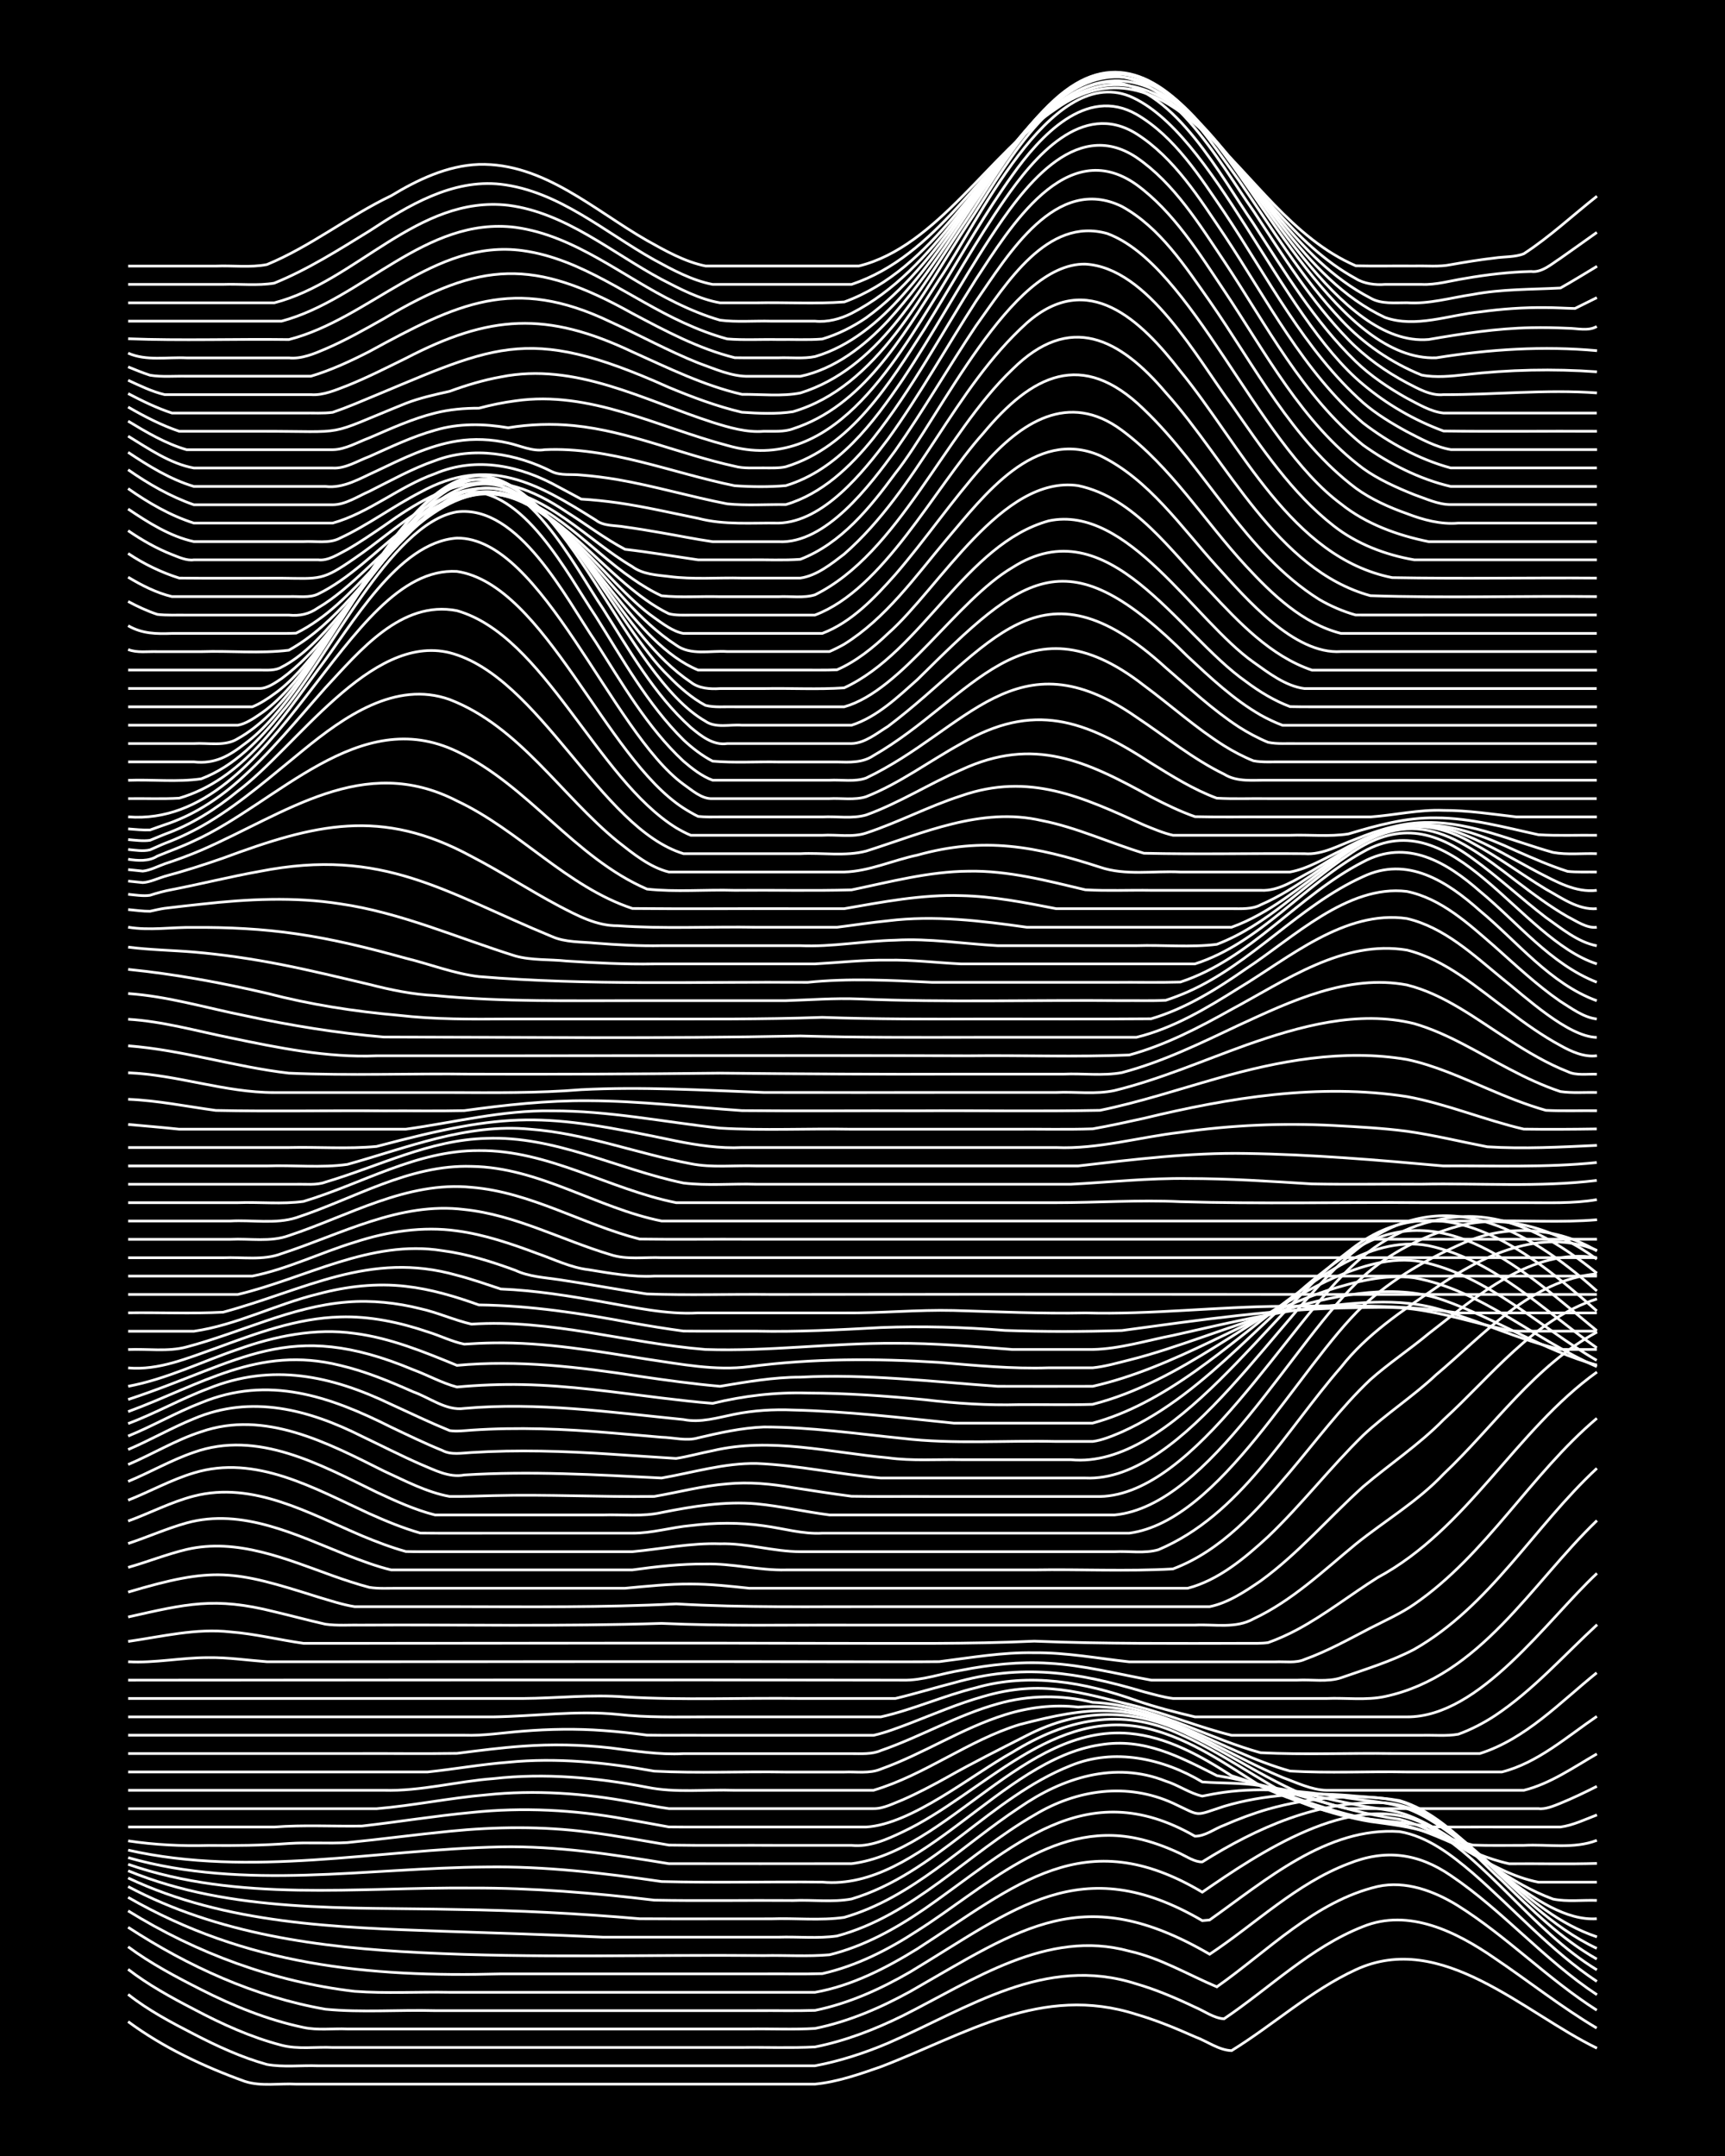 <?xml version="1.0" encoding="UTF-8"?><svg id="a" xmlns="http://www.w3.org/2000/svg" width="1920" height="2400" viewBox="0 0 192 240"><defs><style>.b{fill:none;stroke:#fff;stroke-miterlimit:10;stroke-width:.3px;}.c{stroke-width:0px;}</style></defs><rect class="c" x="0" width="192" height="240"/><path class="b" d="M14.26,225.04c3.91,2.89,8.45,5.02,13.01,6.66,1.79.58,3.84.2,5.69.3,3.51,0,7.07,0,10.57,0,11.11,0,22.24,0,33.35,0,4.59,0,9.23,0,13.83,0,2.49-.24,4.97-1.11,7.32-1.93,9.49-3.63,17.89-9.23,28.47-5.83,2.2.64,4.42,1.56,6.51,2.49,1.3.47,2.66,1.5,4.07,1.54,4.67-2.88,8.82-6.7,13.83-9.01,9.54-4.41,18.69,4.8,26.84,8.74"/><path class="b" d="M14.26,222.01c2.22,1.76,4.81,3.13,7.32,4.42,2.58,1.34,5.32,2.6,8.13,3.38,1.83.33,3.84.08,5.69.15,3.23,0,6.53,0,9.76,0,11.65,0,23.32,0,34.97,0,3.5,0,7.07,0,10.57,0,2.77-.52,5.54-1.42,8.13-2.52,8.96-3.89,17.45-9.88,27.65-6.6,2.21.64,4.43,1.59,6.51,2.58,1.01.42,2.13,1.25,3.25,1.31,5.1-3.44,9.65-7.98,15.45-10.26,5.11-2.09,10.44.59,14.64,3.49,3.8,2.56,7.44,5.46,11.39,7.8"/><path class="b" d="M14.26,219.22c2.24,1.73,4.81,3.14,7.32,4.44,3.09,1.64,6.36,3.13,9.76,4.01,1.81.48,3.84.16,5.69.25,3.23,0,6.53,0,9.76,0,11.92,0,23.86,0,35.79,0,2.68-.04,5.45.08,8.13-.06,3.38-.67,6.68-1.95,9.76-3.47,7.8-3.91,16.07-9.71,25.21-7.2,3.44.76,6.55,2.62,9.76,3.98,5.71-4.01,10.91-9.52,17.89-11.17,3.12-.69,6.32.51,8.95,2.14,5.46,3.43,10.02,8.17,15.45,11.63"/><path class="b" d="M14.26,216.71c2.51,1.86,5.35,3.36,8.13,4.77,3.6,1.83,7.43,3.38,11.39,4.21,1.55.34,3.3.1,4.88.17,2.96,0,5.99,0,8.95,0,11.92,0,23.86,0,35.79,0,2.41-.04,4.91.09,7.32-.06,3.71-.75,7.27-2.29,10.57-4.1,12.54-7.17,19.29-12.35,33.35-4.16,5.1-3.38,9.64-7.87,15.45-10.08,4.1-1.65,7.76-1.17,11.39,1.32,5.8,3.91,10.42,9.41,16.27,13.27"/><path class="b" d="M14.26,214.54c6.65,4.34,14.1,7.75,21.96,9.12,4.02.39,8.16.05,12.2.16,11.92,0,23.86,0,35.79,0,2.14-.02,4.37.04,6.51-.03,3.73-.76,7.29-2.37,10.57-4.27,11.62-6.97,18.96-13.65,32.53-5.72l.81-.07c6.23-4.4,13.04-10.4,21.15-9.84,3.12.53,5.78,2.6,8.13,4.6,4.6,4,8.72,8.68,13.83,12.08"/><path class="b" d="M14.26,212.71c7.63,4.73,16.28,7.92,25.21,8.96,3.49.26,7.07.04,10.57.11,11.38,0,22.78,0,34.16,0,2.14,0,4.37,0,6.51,0,4.08-.72,7.89-2.68,11.39-4.84,11-7.08,18.54-14.17,31.72-6.31,6.29-4.33,16.6-11.32,24.4-7.74,7.46,4.19,12.22,11.93,19.52,16.39"/><path class="b" d="M14.26,211.21c13.13,7.54,26.66,8.92,41.48,8.52,9.75,0,19.53,0,29.28,0,2.14-.02,4.37.04,6.51-.03,3.78-.85,7.34-2.66,10.57-4.77,7.39-4.66,14.91-12.29,24.4-10.29,1.65.34,3.36.98,4.88,1.7.7.33,1.63.96,2.44.92,6.08-3.8,13.01-6.92,20.33-6.57,5.46.4,9.25,5.2,13.01,8.65,3.25,3.18,6.59,6.48,10.57,8.74"/><path class="b" d="M14.26,210.01c9.99,5.3,21.38,6.8,32.53,7.35,12.72.65,25.49.21,38.23.33,2.41-.05,4.92.12,7.32-.09,3.82-.94,7.35-2.9,10.57-5.11,9.72-6.74,17.78-15.18,30.09-8.09,1.13.02,2.22-.85,3.25-1.22,1.55-.68,3.26-1.32,4.88-1.79,4.71-1.32,9.81-1.77,14.64-.96,3.52,1.04,6.3,3.73,8.95,6.15,4.03,3.76,7.96,7.93,13.01,10.31"/><path class="b" d="M14.26,209.05c10.9,5.15,23.14,5.51,34.98,5.93,5.95.2,11.94.38,17.89.66,6.5,0,13.02,0,19.52,0,2.13-.07,4.39.17,6.51-.13,8.48-2.28,14.54-9.18,21.96-13.46,4.73-2.86,10.34-3.65,15.45-1.32,3.21,1.5,2.26,1.45,5.69.34,4.46-1.33,9.21-1.57,13.83-1.21,2.14.23,4.46.19,6.51.94,7.91,3.58,12.76,12,21.15,14.81"/><path class="b" d="M14.26,208.25c11.59,4.75,24.32,4.03,36.6,4.31,6.78.1,13.58.44,20.33,1.03,4.87.03,9.77,0,14.64.01,2.68-.1,5.48.22,8.13-.16,7.53-2.17,13.13-8.03,19.52-12.24,4.79-3.32,10.62-5.18,16.27-2.93,1.35.41,2.69,1.37,4.07,1.67.71-.15,1.72-.33,2.44-.43,4.32-.59,8.73-.13,13.01.51,2.69.51,5.61.47,8.13,1.63,6.18,2.7,13.65,12.38,20.33,11.94"/><path class="b" d="M14.26,207.53c12.31,4.26,25.46,2.53,38.23,2.64,6.79-.02,13.6.54,20.33,1.35,5.14.1,10.32,0,15.45.04,2.13-.1,4.41.22,6.51-.17,9.32-2.79,15.47-11.31,24.4-14.85,4.84-1.99,10.28-.79,14.64,1.82,2.13.17,4.38.06,6.51.43,3.54.49,7.07,1.41,10.57,2.1,1.57.35,3.32.5,4.88.88,1.38.39,2.83,1.11,4.07,1.83,4.32,2.58,8.23,6.06,13.01,7.8,1.55.32,3.3.09,4.88.15"/><path class="b" d="M14.26,206.79c13.02,3.7,26.57,1.13,39.86,1.04,6.54-.1,13.07.67,19.52,1.62,5.95.15,11.94,0,17.89.06,11,1.01,19.88-13.64,30.91-15.28,4.88-.82,8.84,1.32,13.01,3.43,6.89,1.1,13.4,3.93,20.33,4.86,5.5,1.42,9.89,5.91,15.45,7,2.13,0,4.37,0,6.51,0"/><path class="b" d="M14.26,205.95c13.72,3.09,27.66-.07,41.48-.36,6.28-.12,12.53.85,18.71,1.87,6.77.01,13.57,0,20.33,0,10.67-1.33,19.17-15.53,30.91-14.5,4.16.36,7.94,2.49,11.39,4.71,5.66,1.78,11.16,4.33,17.08,5.12,4.9.52,9.08,3.65,13.83,4.68,3.23-.03,6.53.06,9.76-.04"/><path class="b" d="M14.26,204.92c2.95.45,5.97.59,8.95.51,2.96.03,5.99,0,8.95-.22,2.14-.14,4.37.03,6.51-.1,3.78-.37,7.6-.89,11.39-1.26,5.12-.51,10.34-.57,15.45.1,2.98.37,5.99.94,8.95,1.44,4.05.07,8.15,0,12.2.03,2.69,0,5.45,0,8.13,0,2,.21,3.93-.66,5.69-1.5,8.92-4.2,16.83-14.24,27.65-11.41,4.46,1.17,8.36,3.87,12.2,6.32,1.8.87,3.81,1.57,5.69,2.25,2.09.71,4.33,1.33,6.51,1.69,2.16.29,4.42.57,6.51,1.22,1.58.45,3.29.99,4.88,1.4,1.86.07,3.83.02,5.69.03,2.69-.14,5.57.43,8.13-.56"/><path class="b" d="M14.26,203.38c5.41,0,10.86,0,16.27,0,3.23-.25,6.53-.06,9.76-.11,4.06-.46,8.14-1.13,12.2-1.51,5.68-.6,11.46-.3,17.08.73,1.59.27,3.29.6,4.88.88,2.41.03,4.91,0,7.32.01,4.87,0,9.77,0,14.64,0,5.09-.31,11.74-5.8,16.27-8.32,5.98-3.7,12.11-5.06,18.71-1.99,4.55,2,8.61,5.01,13.01,7.3,1.72.93,3.8,1.32,5.69,1.75,2.93.6,6.01.64,8.95,1.23,2.68.07,5.45.01,8.13.03,2.13,0,4.37,0,6.51,0,1.37-.18,2.79-.86,4.07-1.35"/><path class="b" d="M14.26,201.34c9.21,0,18.44,0,27.65,0,4.07-.34,8.13-1.2,12.2-1.54,5.42-.57,10.92-.19,16.27.82,1.31.22,2.75.53,4.07.71,2.41,0,4.91,0,7.32,0,5.14,0,10.32,0,15.45,0,1.09.03,2.26-.6,3.25-.98,1.63-.71,3.33-1.61,4.88-2.47,2.91-1.65,5.97-3.18,8.95-4.7,5.91-3.05,11.93-3.08,17.89-.14,5.95,2.72,11.36,7.03,17.89,8.29,2.41,0,4.91,0,7.32,0,4.59,0,9.23,0,13.83,0,.76.11,1.75-.31,2.44-.59,1.33-.54,2.79-1.24,4.07-1.89"/><path class="b" d="M14.26,199.29c9.48,0,18.99,0,28.47,0,4.09.12,8.13-1,12.2-1.3,5.7-.64,11.47-.12,17.08.96,3.18.65,6.53.23,9.76.34,5.14,0,10.32,0,15.45,0,5.72-1.69,10.56-5.57,16.27-7.32,7.83-2.04,12.02-2.41,19.52,1.17,3.25,1.53,6.44,3.36,9.76,4.73,1.54.56,3.22,1.39,4.88,1.42,3.23,0,6.53,0,9.76,0,4.05,0,8.15,0,12.2,0,2.93-.72,5.55-2.57,8.13-4.05"/><path class="b" d="M14.26,197.25c8.4,0,16.82,0,25.21,0,2.69,0,5.45,0,8.13,0,2.96-.31,5.97-.85,8.95-1.08,5.43-.54,10.92.02,16.27.99,4.85.25,9.78.02,14.64.1,2.14,0,4.37,0,6.51,0,1.31-.06,2.83.2,4.07-.33,4.73-1.69,9.02-4.55,13.83-6.05,2.59-.82,5.42-1.17,8.13-.85,4.2-.36,8.38.81,12.2,2.48,3.75,1.6,7.44,3.54,11.39,4.64,4.31.25,8.7.02,13.01.1,3.5,0,7.07,0,10.57,0,3.97-1,7.24-3.93,10.57-6.19"/><path class="b" d="M14.26,195.2c8.4,0,16.82,0,25.21,0,3.78-.02,7.61.04,11.39-.02,2.41-.31,4.9-.63,7.32-.8,3.23-.24,6.54-.17,9.76.19,2.68.34,5.42.79,8.13.64,4.59,0,9.23,0,13.83,0,1.58,0,3.3,0,4.88,0,1.03,0,2.28.09,3.25-.34,4.4-1.52,8.51-3.95,13.01-5.2,3.42-.99,7.12-1.03,10.57-.17,3.65.16,7.2,1.35,10.57,2.67,2.66,1.04,5.38,2.18,8.13,2.94,4.85.24,9.78.02,14.64.09,3.23,0,6.53,0,9.76,0,5.09-1.61,8.95-5.71,13.01-8.99"/><path class="b" d="M14.26,193.16c12.47,0,24.95,0,37.42,0,2.15.08,4.37-.29,6.51-.45,2.95-.24,5.99-.29,8.95-.07,1.59.11,3.3.3,4.88.51,2.14.04,4.37,0,6.51.02,5.41,0,10.86,0,16.27,0,.72,0,1.72,0,2.44,0,1.34-.3,2.78-.86,4.07-1.35,2.67-1.03,5.38-2.2,8.13-2.97,6.54-1.93,10.8-.43,17.08,1.09,3.55.92,7.01,2.36,10.57,3.23,7.04,0,14.11,0,21.15,0,1.3-.04,2.78.11,4.07-.12,1.38-.49,2.84-1.25,4.07-2.06,4.24-2.81,7.67-6.71,11.39-10.14"/><path class="b" d="M14.26,191.12c13.55,0,27.12,0,40.67,0,4.59-.07,9.23-.74,13.83-.28,3.22.37,6.52.28,9.76.28,4.32,0,8.69,0,13.01,0,2.14,0,4.37,0,6.51,0,3.58-.8,7.01-2.37,10.57-3.24,5.94-1.72,12.19-.62,17.89,1.43,2.1.72,4.35,1.3,6.51,1.81,2.41,0,4.91,0,7.32,0,5.41,0,10.86,0,16.27,0,8.13.05,15.61-10.82,21.15-15.98"/><path class="b" d="M14.26,189.07c14.64,0,29.29,0,43.92,0,3.78-.02,7.61-.47,11.39-.17,6.48.38,13.03.08,19.52.17,3.5,0,7.07,0,10.57,0,2.15-.51,4.36-1.19,6.51-1.74,7.6-2.18,13.73-1.2,21.15,1,1.01.26,2.22.62,3.25.74,1.58,0,3.3,0,4.88,0,4.05,0,8.15,0,12.2,0,2.13-.09,4.41.23,6.51-.22,10.6-2.27,16.29-12.57,23.59-19.59"/><path class="b" d="M14.26,187.03c28.74,0,57.48-.05,86.22,0,2.18.06,4.37-.76,6.51-1.1,3.19-.63,6.51-.99,9.76-.78,3.84.2,7.62,1.2,11.39,1.88,2.69,0,5.45,0,8.13,0,2.68,0,5.45,0,8.13,0,1.58-.09,3.36.24,4.88-.27,2.72-.95,5.58-1.82,8.13-3.16,8.43-4.81,13.36-13.68,20.33-20.15"/><path class="b" d="M14.26,184.98c2.98.17,5.97-.47,8.95-.46,2.15-.03,4.37.3,6.51.46,2.69,0,5.45,0,8.13,0,19.25-.01,38.5-.03,57.75,0,2.96,0,5.99.02,8.95-.01,3.49-.44,7.04-1.06,10.57-.99,3.54-.04,7.08.63,10.57,1.01,4.05,0,8.15,0,12.2,0,1.3,0,2.77,0,4.07,0,1.02-.05,2.29.17,3.25-.27,2.52-.9,4.95-2.26,7.32-3.49,1.6-.82,3.4-1.62,4.88-2.65,8.04-5.54,12.94-14.45,20.33-20.7"/><path class="b" d="M14.26,182.72c3.76-.54,7.56-1.49,11.39-1.06,2.72.21,5.44.89,8.13,1.27,1.59,0,3.29,0,4.88,0,18.17,0,36.33-.05,54.5,0,7.31-.01,14.66.1,21.96-.24,7.85.32,15.73.24,23.59.24.72,0,1.73.03,2.44-.08,1.05-.37,2.27-.92,3.25-1.45,3.11-1.67,5.96-3.92,8.95-5.8,10.02-5.4,15.31-16.34,24.4-22.87"/><path class="b" d="M14.26,180c6.47-1.45,9.61-2.27,16.27-.59,1.87.44,3.82.97,5.69,1.39,1.3.19,2.76.07,4.07.1,11.11-.06,22.25.17,33.35-.19,7.03.32,14.11.16,21.15.19,9.48,0,18.99,0,28.47,0,3.23,0,6.53,0,9.76,0,2.16-.11,4.54.42,6.51-.7,4.28-2,7.78-5.36,11.39-8.33,3.23-2.6,6.9-4.75,9.76-7.79,5.61-5.3,10.16-12.1,17.08-15.8"/><path class="b" d="M14.26,177.23c9.58-2.85,11.71-2.44,21.15.55,1.3.38,2.73.86,4.07,1.07.74,0,1.71,0,2.44,0,2.96,0,5.99,0,8.95,0,8.13,0,16.28.11,24.4-.31,7.57.44,15.19.29,22.77.31,8.4,0,16.82,0,25.21,0,3.78,0,7.61,0,11.39,0,2.06-.42,3.98-1.71,5.69-2.88,4.17-3.03,7.58-7.04,11.39-10.48,2.94-2.49,6.24-4.68,8.95-7.45,5.31-4.84,10.02-11.17,17.08-13.45"/><path class="b" d="M14.26,174.48c2.15-.61,4.33-1.48,6.51-2,5.6-1.3,11.09,1.07,16.27,2.93,1.29.46,2.74.94,4.07,1.29,1.02.17,2.23.09,3.25.1,3.23,0,6.53,0,9.76,0,5.14,0,10.32,0,15.45,0,2.41-.22,4.9-.49,7.32-.47,2.15,0,4.38.24,6.51.47,6.5,0,13.02,0,19.52,0,7.04,0,14.11,0,21.15,0,2.69,0,5.45,0,8.13,0,3.45-.91,6.37-3.37,8.95-5.75,3.71-3.54,6.91-7.69,10.57-11.27,2.54-2.39,5.59-4.35,8.13-6.75,5.34-4.47,10.55-10.56,17.89-11.23"/><path class="b" d="M14.26,171.82c2.16-.71,4.32-1.68,6.51-2.29,6.21-1.71,12.25,1.36,17.89,3.6,1.56.6,3.25,1.24,4.88,1.63,1.02,0,2.23,0,3.25,0,3.51,0,7.07,0,10.57,0,4.32,0,8.69,0,13.01,0,2.67-.37,5.43-.68,8.13-.66,2.99-.08,5.97.73,8.95.66,9.21,0,18.44,0,27.65,0,5.13-.09,10.34.18,15.45-.11,5.38-2.02,9.37-6.52,13.01-10.79,2.91-3.44,5.67-7.16,8.95-10.27,2.03-1.81,4.42-3.39,6.51-5.14,5.38-4.14,11.41-9.6,18.71-8.45"/><path class="b" d="M14.26,169.32c2.43-.88,4.81-2.14,7.32-2.78,6.59-1.7,12.83,1.93,18.71,4.42,1.55.65,3.26,1.3,4.88,1.75,1.02.03,2.23.02,3.25.02,3.51,0,7.07,0,10.57,0,3.78,0,7.61,0,11.39,0,3.23-.3,6.5-.99,9.76-.88,3-.09,5.97.88,8.95.88,9.21,0,18.44,0,27.65,0,2.41,0,4.91,0,7.32,0,1.58-.09,3.35.23,4.88-.22,9.11-3.86,14.09-13.17,20.33-20.33,2.85-3.65,6.79-6.25,10.57-8.84,5.12-3.57,11.67-6.73,17.89-4.16"/><path class="b" d="M14.26,167c2.43-.96,4.81-2.29,7.32-3.04,6.87-2.1,13.46,1.75,19.52,4.53,1.82.82,3.77,1.62,5.69,2.17,2.96.03,5.99,0,8.95.01,4.87,0,9.77,0,14.64,0,2.16.02,4.36-.66,6.51-.85,2.67-.33,5.46-.36,8.13.03,2.14.28,4.33.95,6.51.82,11.38,0,22.78,0,34.16,0,10.21-1.38,18.81-18.47,26.03-25.31,3.27-3.03,7.31-5.33,11.39-7.09,4.71-2.01,10.25-1.67,14.64.99"/><path class="b" d="M14.26,164.91c2.44-1.01,4.82-2.39,7.32-3.24,7.1-2.53,14.08,1.38,20.33,4.43,2.08.97,4.28,1.98,6.51,2.54,2.96,0,5.99,0,8.95,0,3.23,0,6.53,0,9.76,0,2.14-.07,4.41.21,6.51-.27,3.46-.69,7.04-1.28,10.57-.97,2.71.26,5.44.9,8.13,1.24,10.57,0,21.15,0,31.72,0,10.68-1.02,19.97-19.62,27.65-26.52,2.97-2.67,6.74-4.56,10.57-5.62,5.4-1.5,11.08.42,15.45,3.67"/><path class="b" d="M14.26,163.03c2.71-1.15,5.32-2.75,8.13-3.65,7.09-2.46,14.11,1.25,20.33,4.37,2.34,1.07,4.77,2.37,7.32,2.83,1.59.02,3.3-.05,4.88-.09,5.95-.16,11.94.17,17.89.09,2.69-.46,5.41-1.19,8.13-1.4,2.42-.24,4.93,0,7.32.42,2.13.33,4.36.68,6.51.96,2.96.06,5.99,0,8.95.03,6.22,0,12.48,0,18.71,0,10.68-.24,20.85-19.29,28.47-26.03,3.47-3.23,8.25-5.25,13.01-5.14,5.22.17,9.89,3.1,13.83,6.31"/><path class="b" d="M14.26,161.36c2.46-1.04,4.85-2.43,7.32-3.43,6.37-2.72,12.79-1.02,18.71,1.96,2.14,1.02,4.34,2.15,6.51,3.1,1.54.63,3.17,1.53,4.88,1.2,7.31-.46,14.66-.03,21.96.34,3.49-.61,6.99-1.68,10.57-1.62,4.63.18,9.22,1.23,13.83,1.62,7.58,0,15.19,0,22.77,0,11.12.49,21.87-18.86,30.09-25.36,9.46-7.72,18.95-2.54,26.84,4.54"/><path class="b" d="M14.26,159.86c2.74-1.11,5.37-2.65,8.13-3.71,7.49-3.09,14.31-.72,21.15,2.72,1.85.88,3.79,1.82,5.69,2.59.97.53,2.21.28,3.25.23,5.14-.32,10.32-.16,15.45.18,2.41.15,4.91.34,7.32.48,1.32-.2,2.76-.61,4.07-.86,6.45-1.53,13.06.2,19.52.79,2.67.37,5.45.16,8.13.21,4.05,0,8.15,0,12.2,0,11.38,1.11,22.34-16.84,30.91-23.18,10-8.07,19.79-.34,27.65,6.62"/><path class="b" d="M14.26,158.47c3.03-1.13,5.92-2.78,8.95-3.91,7.08-2.86,13.69-1.42,20.33,1.77,1.59.72,3.28,1.53,4.88,2.23.42.17,1.2.52,1.63.69.74.12,1.71,0,2.44-.05,5.14-.35,10.33-.14,15.45.3,1.86.15,3.83.33,5.69.49,1.3.03,2.8.45,4.07.07,2.38-.56,4.87-1.12,7.32-1.21,5.16,0,10.33.75,15.45,1.27,5.65.67,11.4.21,17.08.34,1.3,0,2.76,0,4.07,0,1.07-.13,2.26-.64,3.25-1.06,9.93-4.46,16.3-13.93,25.21-19.86,10.27-7.14,19.88,2.23,27.65,8.59"/><path class="b" d="M14.26,157.14c8.1-2.98,14.48-7.42,23.59-5.15,2.79.65,5.52,1.78,8.13,2.94,1.83.64,3.68,2.14,5.69,1.85,8.15-.73,16.3.43,24.4,1.24,1.91.39,3.83-.22,5.69-.59,2.11-.43,4.36-.56,6.51-.47,5.98.14,11.95.85,17.89,1.46,3.23,0,6.53,0,9.76,0,1.86,0,3.83,0,5.69,0,1.94-.52,3.91-1.33,5.69-2.25,7.99-4.11,14.17-10.96,21.96-15.37,2.94-1.62,6.38-2.79,9.76-2.13,7.3,1.56,12.79,7.2,18.71,11.37"/><path class="b" d="M14.26,155.79c12.71-4.18,17.75-9.16,31.72-3.32,1.6.59,3.23,1.5,4.88,1.93,2.41-.22,4.91-.32,7.32-.27,5.17.1,10.33.86,15.45,1.49,1.86.22,3.83.46,5.69.6,3.45-.84,7.02-1.26,10.57-1.15,4.33.01,8.7.32,13.01.74,3.5.42,7.05.65,10.57.55,2.68-.02,5.45.05,8.13-.03,9.95-2.54,17.64-9.91,26.84-14.08,3.03-1.31,6.43-2.4,9.76-1.8,7.45,1.56,13.11,7.26,19.52,10.98"/><path class="b" d="M14.26,154.32c4.22-.78,8.16-2.73,12.2-4.11,4.14-1.48,8.62-2.4,13.01-1.78,3.96.51,7.72,2.05,11.39,3.56,6.8-.63,13.62.18,20.33,1.22,2.95.43,5.98.85,8.95,1.11,2.94-.49,5.95-1.02,8.95-1.02,7.34-.38,14.66.5,21.96,1.02,3.5,0,7.07.01,10.57,0,9.22-2.08,17.14-7.64,26.03-10.64,3.12-.98,6.47-1.88,9.76-1.44,7.54,1.37,13.43,6.92,20.33,9.89"/><path class="b" d="M14.26,152.27c3.4.3,6.62-1.09,9.76-2.19,4.45-1.63,9.03-3.36,13.83-3.48,3.31-.11,6.64.6,9.76,1.66,1.32.4,2.71,1.1,4.07,1.37,1.02-.07,2.23-.13,3.25-.14,5.73-.09,11.44.91,17.08,1.81,3.74.54,7.6,1.32,11.39.83,6.99-.92,14.12-.92,21.15-.47,4.05.34,8.13.74,12.2.6,1.58,0,3.3,0,4.88,0,1.33-.13,2.78-.55,4.07-.87,10.19-2.52,24.78-10.29,34.97-6.66,5.83,2.05,11.09,5.6,17.08,7.23"/><path class="b" d="M14.26,150.23c2.13-.1,4.43.27,6.51-.29,5.98-1.57,11.66-4.52,17.89-5,2.71-.22,5.51.08,8.13.74,1.91.42,3.8,1.29,5.69,1.72,8.79-.59,17.35,2.12,26.03,2.82,7.06.24,14.09-.73,21.15-.69,4.33-.02,8.7.36,13.01.69,2.96,0,5.99,0,8.95,0,3.01-.06,6.01-1,8.95-1.57,4.84-1.09,9.72-2.26,14.64-2.95,5.1-.62,10.45-1.42,15.45.19,4.37,1.3,8.56,3.29,13.01,4.32,1.3.03,2.77,0,4.07.01"/><path class="b" d="M14.26,148.19c2.41,0,4.91,0,7.32,0,4.75-.68,9.17-3.02,13.83-4.15,3.15-.85,6.51-1.23,9.76-.85,2.77.31,5.52,1.13,8.13,2.07,5.74.07,11.45.94,17.08,2.01,1.86.33,3.83.65,5.69.9,2.69.03,5.45,0,8.13.01,4.6.1,9.23-.15,13.83-.4,4.6-.18,9.24-.05,13.83.32,4.31.15,8.7.15,13.01.01,8.63-1.17,17.3-2.44,26.03-2.54,2.14-.03,4.38-.13,6.51.17,3.29.44,6.53,1.45,9.76,2.19,1.27.37,2.76.23,4.07.25,2.13,0,4.37,0,6.51,0"/><path class="b" d="M14.26,146.14c3.5-.05,7.08.11,10.57-.07,9.04-2.43,16.3-6.88,26.03-4.11,1.61.41,3.3,1.01,4.88,1.53,3.81.15,7.64.77,11.39,1.44,3.49.6,7.01,1.42,10.57,1.22,5.41,0,10.86,0,16.27,0,4.05.04,8.15-.37,12.2-.27,4.87.14,9.77.37,14.64.27,7.33.2,14.64-.69,21.96-.74,6.51-.06,13.07-.22,19.52.74,5.14,0,10.32,0,15.45,0"/><path class="b" d="M14.26,144.1c4.05,0,8.15,0,12.2,0,7.53-1.79,14.78-6.16,22.77-4.88,2.77.36,5.52,1.23,8.13,2.19,1.5.71,3.26.8,4.88,1.04,3.24.48,6.52,1.11,9.76,1.59,4.59.17,9.23.01,13.83.06,30.63-.05,61.27.02,91.91,0"/><path class="b" d="M14.26,142.05c4.59,0,9.23,0,13.83,0,3.91-.78,7.58-2.61,11.39-3.77,3.64-1.19,7.57-1.8,11.39-1.26,3.06.41,6.07,1.44,8.95,2.52,1.84.64,3.73,1.58,5.69,1.8,2.4.39,4.88.85,7.32.71,3.51,0,7.07,0,10.57,0,31.45,0,62.9,0,94.35,0"/><path class="b" d="M14.26,140.01c3.51,0,7.07,0,10.57,0,2.14-.1,4.46.33,6.51-.46,6.61-2.15,13.16-5.8,20.33-4.91,5.7.59,10.84,3.4,16.27,5.02,1.8.6,3.83.26,5.69.34,3.23,0,6.53,0,9.76,0,31.45,0,62.9,0,94.35,0"/><path class="b" d="M14.26,137.96c3.78,0,7.61,0,11.39,0,2.14-.11,4.46.33,6.51-.42,6.63-2.19,13.11-6.09,20.33-5.37,6.59.54,12.39,4.15,18.71,5.76,4.05.06,8.15,0,12.2.02,31.45,0,62.9,0,94.35,0"/><path class="b" d="M14.26,135.92c3.78,0,7.61,0,11.39,0,2.39-.14,5.02.36,7.32-.37,6.42-2.1,12.56-5.94,19.52-5.71,7.5.1,13.96,4.64,21.15,6.08,2.96,0,5.99,0,8.95,0,20.6,0,41.21,0,61.82,0,7.04,0,14.11,0,21.15,0,4.04-.09,8.17.2,12.2-.14"/><path class="b" d="M14.26,133.88c4.05,0,8.15,0,12.2,0,2.41-.09,4.94.19,7.32-.14,6.47-1.94,12.59-5.7,19.52-5.66,7.74-.08,14.54,4.32,21.96,5.8,2.41,0,4.91,0,7.32,0,11.65,0,23.32,0,34.97,0,4.59,0,9.23-.33,13.83-.11,8.93.26,17.9.04,26.84.11,3.78,0,7.61,0,11.39,0,2.69-.01,5.47.12,8.13-.34"/><path class="b" d="M14.26,131.83c4.59,0,9.23,0,13.83,0,1.59,0,3.29,0,4.88,0,1.03-.03,2.27.13,3.25-.24,5.91-1.75,11.62-4.71,17.89-4.87,7.65-.31,14.63,3.44,21.96,4.97,2.66.33,5.45.05,8.13.14,11.65,0,23.32,0,34.97,0,4.32-.23,8.68-.7,13.01-.64,4.6,0,9.24.31,13.83.6,4.05.08,8.15,0,12.2.03,6.5-.13,13.06.37,19.52-.42"/><path class="b" d="M14.26,129.79c5.14,0,10.32,0,15.45,0,2.95-.11,6.03.24,8.95-.17,6.64-1.84,13.3-4.6,20.33-3.92,6.11.45,11.91,2.71,17.89,3.84,2.38.48,4.91.16,7.32.25,4.32,0,8.69,0,13.01,0,7.58,0,15.19,0,22.77,0,6.2-.72,12.45-1.5,18.71-1.39,7.33.11,14.67.73,21.96,1.39,5.69-.04,11.42.2,17.08-.38"/><path class="b" d="M14.26,127.74c5.95,0,11.94,0,17.89,0,3.23-.08,6.55.18,9.76-.12,14.85-3.92,18.42-3.75,33.35-.61,2.39.48,4.88.85,7.32.73,2.96,0,5.99,0,8.95,0,8.67,0,17.36,0,26.03,0,4.66.2,9.23-1.16,13.83-1.69,5.64-.81,11.39-1.06,17.08-.76,2.69.15,5.46.29,8.13.64,2.98.42,5.99,1.16,8.95,1.73,4.04.25,8.16.03,12.2-.16"/><path class="b" d="M14.26,125.17c1.86.17,3.83.33,5.69.53,2.69,0,5.45,0,8.13,0,5.68,0,11.4,0,17.08,0,5.39-.74,10.77-2.14,16.27-2.04,6.28-.03,12.49,1.24,18.71,1.92,4.85.29,9.78.03,14.64.12,5.95,0,11.94,0,17.89,0,2.96-.03,5.99.06,8.95-.04,1.87-.33,3.84-.76,5.69-1.17,9.55-2.31,19.48-3.93,29.28-2.42,4.42.81,8.64,2.6,13.01,3.62,2.68.04,5.45.02,8.13-.02"/><path class="b" d="M14.26,122.37c3.26.13,6.53.8,9.76,1.24,6.22.13,12.48,0,18.71.05,2.96-.02,5.99.04,8.95-.03,4.57-.63,9.21-1.14,13.83-1.1,5.7.02,11.4.71,17.08,1.1,6.5.06,13.02,0,19.52.02,6.77-.04,13.57.08,20.33-.05,4.39-.9,8.7-2.33,13.01-3.55,6.82-1.95,14.08-3.32,21.15-2.11,3.09.65,6.05,2.01,8.95,3.24,2.09.9,4.31,1.8,6.51,2.42,1.86.09,3.83.02,5.69.04"/><path class="b" d="M14.26,119.42c5.47.21,10.79,2.21,16.27,2.2,6.5,0,13.02,0,19.52,0,4.87.01,9.78.08,14.64-.32,6.77-.35,13.57.06,20.33.31,7.04.02,14.11,0,21.15,0,3.78,0,7.61,0,11.39,0,2.13-.1,4.42.24,6.51-.22,5.01-1.23,9.8-3.32,14.64-5.06,5.91-2.08,12.46-3.93,18.71-2.38,3.75,1.09,7.13,3.26,10.57,5.05,1.8.95,3.76,1.87,5.69,2.51,1.29.19,2.77.07,4.07.1"/><path class="b" d="M14.26,116.42c6.03.45,11.89,2.35,17.89,3.04,6.75.3,13.57.02,20.33.11,9.21.02,18.44,0,27.65-.11,8.94.09,17.9.14,26.84.11,3.78,0,7.61,0,11.39,0,2.13-.1,4.41.22,6.51-.17,4.53-1.19,8.8-3.29,13.01-5.28,5.79-2.67,12.18-5.71,18.71-4.48,4.22,1.05,7.77,3.84,11.39,6.13,2.04,1.32,4.24,2.63,6.51,3.52.94.47,2.23.24,3.25.29"/><path class="b" d="M14.26,113.46c3.85.23,7.63,1.31,11.39,2.07,5.34,1.11,10.78,2.23,16.27,2,21.96.02,43.93-.07,65.88,0,5.95-.07,11.95.15,17.89-.09,4.01-1.09,7.78-3.06,11.39-5.08,5.99-3.2,12.4-7.78,19.52-6.6,4.36,1.09,7.85,4.24,11.39,6.83,1.78,1.35,3.72,2.73,5.69,3.79,1.21.68,2.64,1.33,4.07,1.14"/><path class="b" d="M14.26,110.6c4.4.3,8.7,1.6,13.01,2.46,5.08,1.1,10.27,1.94,15.45,2.38,15.45.01,30.92.2,46.36-.12,6.49.19,13.02.16,19.52.15,5.95,0,11.94,0,17.89,0,4.1-1,7.84-3.25,11.39-5.48,5.58-3.35,11.8-8.74,18.71-7.74,4.13.96,7.39,4.03,10.57,6.64,2.6,2.05,7.35,6.53,10.57,6.59"/><path class="b" d="M14.26,107.91c5.19.52,10.38,1.48,15.45,2.66,4.79,1.25,9.71,2.02,14.64,2.45,4.04.47,8.14.44,12.2.41,4.87,0,9.77,0,14.64,0,6.77,0,13.57.06,20.33-.18,5.95.21,11.94.2,17.89.18,6.22-.01,12.48.03,18.71-.02,3.83-1.13,7.32-3.3,10.57-5.57,5.19-3.4,11.29-9.4,17.89-8.61,3.84.78,6.89,3.62,9.76,6.11,2.35,2.09,4.73,4.33,7.32,6.12,1.22.76,2.6,1.81,4.07,1.97"/><path class="b" d="M14.26,105.43c2.41.31,4.9.35,7.32.55,3.26.28,6.55.77,9.76,1.4,3.25.64,6.54,1.44,9.76,2.2,2.38.61,4.86,1.13,7.32,1.24,7.56.74,15.19.56,22.77.57,5.41,0,10.86,0,16.27,0,2.68-.08,5.44-.3,8.13-.19,9.74.41,19.53.1,29.28.19,1.58-.02,3.3.04,4.88-.04.73-.23,1.74-.62,2.44-.93,7.18-3.17,12.38-9.61,19.52-12.83,4.94-2.35,9.35.52,13.01,3.78,4.17,3.45,7.81,8.13,13.01,10.03"/><path class="b" d="M14.26,103.21c2.41.41,4.89-.02,7.32.03,3.79-.03,7.64.16,11.39.71,4.11.59,8.2,1.61,12.2,2.72,2.68.65,5.39,1.72,8.13,2.04,12.17,1.01,24.4.56,36.6.64,4.59-.47,9.24-.23,13.83,0,6.77,0,13.57,0,20.33,0,2.41-.02,4.91.04,7.32-.03,7.87-2.58,13.1-9.67,20.33-13.37,4.88-2.63,9.28,0,13.01,3.27,4.2,3.46,7.84,8.09,13.01,10.12"/><path class="b" d="M14.26,101.25c.74.07,1.7.2,2.44.19.44-.1,1.19-.27,1.63-.33,1.31-.16,2.76-.32,4.07-.46,5.12-.57,10.35-.84,15.45-.04,6.75.97,13.05,3.79,19.52,5.81,1.8.5,3.84.36,5.69.56,3.23.21,6.52.38,9.76.32,5.95,0,11.94,0,17.89,0,2.68-.15,5.44-.46,8.13-.42,2.69-.05,5.45.29,8.13.42,4.05,0,8.15,0,12.2,0,4.59,0,9.23,0,13.83,0,7.28-2.34,12.14-8.86,18.71-12.47,10.02-5.75,17.38,9.69,26.03,12.47"/><path class="b" d="M14.26,99.55c.74.07,1.7.23,2.44.11.73-.24,1.69-.5,2.44-.63,3.24-.63,6.51-1.45,9.76-2.03,13.78-2.71,20.58,2.33,32.53,7.25,1.5.67,3.28.58,4.88.74,2.41.19,4.9.33,7.32.28,5.14,0,10.32,0,15.45,0,3.52.16,7.06-.53,10.57-.61,3.8-.22,7.61.4,11.39.61,5.14,0,10.32,0,15.45,0,2.95-.1,6.02.22,8.95-.15,5.58-2.13,9.77-6.65,14.64-9.94,4.93-3.5,9.01-3.15,13.83.39,2.81,2.01,5.4,4.45,8.13,6.54,1.73,1.21,3.58,2.78,5.69,3.17"/><path class="b" d="M14.26,98.08c.44.04,1.2.13,1.63.17.78-.04,1.7-.48,2.44-.7,2.17-.58,4.39-1.29,6.51-2.03,10.19-3.78,17.57-5.66,27.65-.18,3.3,1.71,6.48,3.79,9.76,5.53,2.02,1.05,4.17,2.21,6.51,2.18,5.12.37,10.32.08,15.45.17,2.96,0,5.99,0,8.95,0,1.86-.23,3.83-.54,5.69-.72,5.15-.64,10.35,0,15.45.72,5.14,0,10.32,0,15.45,0,2.41,0,4.91,0,7.32,0,4.26-1.53,7.77-4.6,11.39-7.23,8.28-6.5,12.86-3.68,20.33,2.11,1.8,1.37,3.73,2.82,5.69,3.94.96.48,2.13,1.32,3.25,1.18"/><path class="b" d="M14.26,96.8c.44.04,1.2.13,1.63.17.79-.07,1.71-.55,2.44-.81,1.33-.43,2.78-.97,4.07-1.52,9.38-4.07,18.03-10.86,28.47-5.48,6.92,3.25,12.2,9.54,19.52,11.97,5.95.06,11.94,0,17.89.02,1.86,0,3.83,0,5.69,0,4.29-.75,8.64-1.59,13.01-1.45,3.55.07,7.1.77,10.57,1.45,1.58,0,3.3,0,4.88,0,3.78,0,7.61,0,11.39,0,1.01,0,2.24,0,3.25,0,1.04,0,2.31.09,3.25-.43,8.33-3.59,13.7-12.58,23.59-6.86,2.8,1.5,5.42,3.46,8.13,5.11,1.74.95,3.61,2.35,5.69,2.18"/><path class="b" d="M14.26,95.65c1.07.17,2.3.26,3.25-.35,1.31-.54,2.79-1.07,4.07-1.69,9.23-4.15,18.34-15.21,29.28-9.96,7.95,3.77,13.05,11.82,21.15,15.32,3.2.35,6.53.04,9.76.14,4.32-.04,8.7.07,13.01-.05,4.28-.89,8.61-2.05,13.01-2.08,4.41-.09,8.75,1.06,13.01,2.07,2.41.14,4.91.02,7.32.06,4.05,0,8.15,0,12.2,0,2.06.12,3.94-1.25,5.69-2.15,5.65-3.39,10.25-6.87,17.08-3.99,2.81,1.11,5.47,2.75,8.13,4.15,2.01,1.03,4.16,2.27,6.51,1.99"/><path class="b" d="M14.26,94.56c.75.08,1.7.23,2.44.04.44-.18,1.19-.54,1.63-.71,1.65-.62,3.37-1.45,4.88-2.36,3.78-2.28,7.15-5.28,10.57-8.05,4.47-3.65,10.24-7.77,16.27-5.61,7.81,3.02,12.41,10.69,18.71,15.81,1.69,1.33,3.57,2.87,5.69,3.39.73,0,1.71,0,2.44,0,5.68,0,11.4,0,17.08,0,2.76-.07,5.44-1.32,8.13-1.88,7.42-2.08,13.19-.98,20.33,1.34,2.83.97,6,.39,8.95.54,4.05,0,8.15,0,12.2,0,2-.36,3.88-1.54,5.69-2.39,7.41-4.17,12.03-3.42,19.52.05,1.83.81,3.78,1.66,5.69,2.27,1.01.11,2.24.05,3.25.07"/><path class="b" d="M14.26,93.46c.74.07,1.7.19,2.44.08.44-.17,1.19-.5,1.63-.67,2.96-1.06,5.71-2.81,8.13-4.8,6.48-4.84,14.75-17.58,23.59-15.41,10,2.58,16.76,19.54,26.03,22.37,4.32,0,8.69,0,13.01,0,2.37-.13,5.02.32,7.32-.29,6.3-1.99,12.79-4.95,19.52-3.4,3.91.76,7.59,2.5,11.39,3.64,5.95.14,11.94,0,17.89.05,1.99.16,3.87-.97,5.69-1.62,2.56-1.06,5.34-1.89,8.13-1.86,4.8,0,9.28,2.07,13.83,3.34,1.56.29,3.3.08,4.88.14"/><path class="b" d="M14.26,92.27c.74.06,1.7.15,2.44.12.44-.15,1.2-.44,1.63-.58,3-.97,5.77-2.73,8.13-4.8,3.57-3.12,6.62-6.91,9.76-10.45,3.78-4.06,8.43-9.79,14.64-8.58,9.73,2.77,15.54,18.67,24.4,24.17.4.24,1.19.67,1.63.83.73,0,1.71,0,2.44,0,1.58,0,3.3,0,4.88,0,2.41,0,4.91,0,7.32,0,1.58-.1,3.37.26,4.88-.25,3.58-1.18,6.98-2.99,10.57-4.14,7.57-2.65,13.51.14,20.33,3.24,1,.41,2.2.92,3.25,1.15,1.3,0,2.76,0,4.07,0,2.96,0,5.99,0,8.95,0,2.13-.08,4.4.18,6.51-.15,3.15-.95,6.44-1.85,9.76-1.79,3.85.01,7.65,1.07,11.39,1.88,2.13.13,4.37.03,6.51.06"/><path class="b" d="M14.26,90.93c16.67,1.31,23.99-28.04,36.6-27.32,9.8,1.47,16.47,20.68,25.21,26.34.4.26,1.2.73,1.63.93.73.08,1.71.07,2.44.06,1.3,0,2.76,0,4.07,0,2.41,0,4.91,0,7.32,0,1.58-.09,3.35.23,4.88-.22,3.66-1.32,7.01-3.47,10.57-5.02,8.1-3.77,13.93-.98,21.15,3.01,1.54.8,3.24,1.63,4.88,2.2,2.68.07,5.45.01,8.13.03,3.78,0,7.61,0,11.39,0,2.68-.19,5.42-.84,8.13-.73,2.7-.01,5.46.42,8.13.73,2.96,0,5.99,0,8.95,0"/><path class="b" d="M14.26,88.9c1.86-.03,3.83.06,5.69-.05,7.05-2.07,11.34-8.68,15.45-14.3,3.71-4.84,8.83-14.19,15.45-14.65,9.48-.13,17.22,21.54,25.21,27.39.93.65,2.05,1.68,3.25,1.61,1.86,0,3.83,0,5.69,0,2.41,0,4.91,0,7.32,0,1.3-.07,2.81.19,4.07-.21,3.75-1.48,7.06-3.97,10.57-5.9,8.1-4.73,13.8-2.64,21.15,2.15,2.32,1.44,4.74,2.96,7.32,3.91,1.86.11,3.83.02,5.69.05,12.19,0,24.41,0,36.6,0"/><path class="b" d="M14.26,86.86c2.68-.1,5.48.22,8.13-.16,3.68-1.39,6.54-4.38,8.95-7.39,5.08-5.82,12.1-21.06,19.52-22.33,6.89-.83,12.12,9.6,15.45,14.49,2.93,4.59,5.74,9.52,9.76,13.26.93.8,2.09,1.71,3.25,2.12,1.86,0,3.83,0,5.69,0,2.41,0,4.91,0,7.32,0,1.3-.07,2.82.21,4.07-.24,11.25-5.36,16.69-16.13,30.09-6.78,3.21,2.13,6.28,4.66,9.76,6.35,1.45.91,3.26.64,4.88.67,12.19,0,24.41,0,36.6,0"/><path class="b" d="M14.26,84.81c2.41,0,4.91,0,7.32,0,2.36.26,3.9-.65,5.69-2.03,8.38-6.09,15.46-26.53,24.4-28.02,6.58-.61,11.47,9.13,14.64,13.85,2.97,4.72,5.77,9.8,9.76,13.75.92.87,2.12,1.8,3.25,2.37,2.4.21,4.91.04,7.32.09,2.14,0,4.37,0,6.51,0,1.4.03,2.84.12,4.07-.71,10.86-6.22,16.73-18.23,30.09-7.82,2.98,2.2,5.81,4.76,8.95,6.73.97.61,2.19,1.25,3.25,1.67,1,.2,2.24.1,3.25.12,11.65,0,23.32,0,34.97,0"/><path class="b" d="M14.26,82.77c2.41,0,4.91,0,7.32,0,1.58-.1,3.47.35,4.88-.54,9.79-5.42,15.57-25.81,25.21-28.71,6.89-1.35,12.2,9.43,15.45,14.24,2.91,4.58,5.68,9.55,9.76,13.21,1.13.94,2.49,2.04,4.07,1.8,2.14,0,4.37,0,6.51,0,2.41,0,4.91,0,7.32,0,1.48-.03,2.85-1.17,4.07-1.92,11.51-8.7,16.72-19.47,30.91-6.52,2.62,2.25,5.23,4.7,8.13,6.59.96.62,2.19,1.28,3.25,1.71,1,.22,2.24.11,3.25.14,11.11,0,22.24,0,33.35,0"/><path class="b" d="M14.26,80.73c2.69,0,5.45,0,8.13,0,1.31,0,2.76,0,4.07,0,.83-.13,1.76-.74,2.44-1.21,8.27-5.47,15.32-26.14,24.4-26.56,9.66.3,16.34,22.25,25.21,27.32,1.13.8,2.76.34,4.07.45,2.41,0,4.91,0,7.32,0,1.58,0,3.3,0,4.88,0,2.83-.91,5.14-3.13,7.32-5.07,12.02-11.91,16.63-16.01,30.09-2.59,2.52,2.35,5.13,4.81,8.13,6.53.68.39,1.7.87,2.44,1.14.71,0,1.72,0,2.44,0,10.84,0,21.7,0,32.53,0"/><path class="b" d="M14.26,78.68c3.23,0,6.53,0,9.76,0,1.31,0,2.76,0,4.07,0,.8-.31,1.76-.93,2.44-1.44,7.47-5.19,14.8-24.42,23.59-23.91,7.76.7,14.59,16.47,20.33,21.96,1.16,1.2,2.58,2.44,4.07,3.23,1,.26,2.23.13,3.25.16,4.05,0,8.15,0,12.2,0,6.43-1.81,12.53-11.86,18.71-15.5,10.67-6.83,18.4,7.38,26.03,12.71,1.46,1.1,3.16,2.13,4.88,2.77,1.58.04,3.3.01,4.88.02,9.75,0,19.53,0,29.28,0"/><path class="b" d="M14.26,76.64c3.23,0,6.53,0,9.76,0,1.59,0,3.29,0,4.88,0,.86,0,1.76-.65,2.44-1.1,3.98-2.93,6.8-7.21,9.76-11.09,3.64-4.53,8.62-12.68,15.45-10.07,8.38,4.13,12.46,16.25,20.33,21.55.9.72,2.16.79,3.25.72,1.58,0,3.3,0,4.88,0,2.96-.06,6,.12,8.95-.08,8.69-4.02,13.53-16.02,22.77-18.59,8.78-1.86,16.22,11.08,22.77,15.72,1.69,1.2,3.59,2.68,5.69,2.95,3.5,0,7.07,0,10.57,0,7.31,0,14.65,0,21.96,0"/><path class="b" d="M14.26,74.59c3.51,0,7.07,0,10.57,0,1.31,0,2.76,0,4.07,0,.77,0,1.76.09,2.44-.33,8.75-4.38,16.58-26.08,27.65-18.22,6.68,4.53,11.59,15.61,18.71,18.55,3.78,0,7.61,0,11.39,0,1.3-.01,2.76.03,4.07-.03,2.12-.92,4.04-2.47,5.69-4.05,5.72-5.05,12.69-17.66,21.15-16.45,6.31,1.33,10.37,7.38,14.64,11.74,3.26,3.47,6.76,7.23,11.39,8.8,2.14,0,4.37,0,6.51,0,8.4,0,16.82,0,25.21,0"/><path class="b" d="M14.26,72.3c.99.4,2.22.2,3.25.24,1.59,0,3.29,0,4.88,0,3.22-.11,6.58.23,9.76-.16,5.35-2.97,8.74-8.41,13.01-12.63,7.47-7.85,12.88-5.88,19.52,1.54,3.37,3.6,6.39,7.79,10.57,10.52,1.62,1.19,3.82.59,5.69.72,2.69,0,5.45,0,8.13,0,1.02,0,2.23,0,3.25,0,.42-.17,1.23-.58,1.63-.81,4.65-2.89,7.92-7.52,11.39-11.65,4.15-4.87,9.82-12.49,17.08-9.36,5.46,2.64,9.03,7.94,13.01,12.32,3.27,3.59,8.6,9.85,13.83,9.5,9.48,0,18.99,0,28.47,0"/><path class="b" d="M14.26,69.65c1.57.91,3.14.92,4.88.86,1.86,0,3.83,0,5.69,0,1.86,0,3.83,0,5.69,0,.74,0,1.71.01,2.44-.03.77-.36,1.75-.97,2.44-1.47,5.88-4.11,10.58-12.75,17.89-14.03,7.83-.72,13.65,9.64,19.52,13.77.95.67,2.08,1.55,3.25,1.76.73,0,1.71,0,2.44,0,2.14,0,4.37,0,6.51,0,2.14,0,4.37,0,6.51,0,3.28-1.25,5.85-3.98,8.13-6.55,3.37-3.9,6.32-8.27,9.76-12.12,4.19-4.79,9.5-8.36,15.45-3.95,5.51,4.09,9.21,10.13,13.83,15.12,2.91,3.15,6.3,6.41,10.57,7.5,2.41,0,4.91,0,7.32,0,7.04,0,14.11,0,21.15,0"/><path class="b" d="M14.26,66.95c.99.54,2.18,1.09,3.25,1.44,1.02.13,2.23.06,3.25.08,2.69,0,5.45,0,8.13,0,1.03,0,2.23,0,3.25,0,1.24.11,2.23-.09,3.25-.8,7.31-4.27,13.82-16.63,23.59-11.43,4.02,2.2,7.12,5.76,10.57,8.7,1.47,1.25,3.14,2.53,4.88,3.37.72.21,1.7.16,2.44.16,4.59,0,9.23,0,13.83,0,7.66-2.88,13.28-14.13,18.71-20.2,5.43-6.53,11-9.44,17.89-2.72,6.94,6.61,11.26,15.97,19.52,21.17,1.22.72,2.7,1.36,4.07,1.74,2.68.01,5.45,0,8.13,0,6.22,0,12.48,0,18.71,0"/><path class="b" d="M14.26,64.25c1.49.9,3.18,1.76,4.88,2.16,2.96,0,5.99,0,8.95,0,1.31,0,2.76,0,4.07,0,1.03-.05,2.29.18,3.25-.29,6.83-3.31,11.92-12.3,20.33-11.25,5.9,1.18,9.88,6.27,14.64,9.54.97.68,2.17,1.42,3.25,1.91,2.12.22,4.37.04,6.51.1,2.14,0,4.37,0,6.51,0,1.3-.07,2.81.19,4.07-.21,9.35-4.65,14.36-17.88,21.96-25.09,6.41-6.37,11.94-3.47,17.08,2.59,6.85,7.6,12.31,19.72,22.77,22.6,8.38.28,16.82.01,25.21.1"/><path class="b" d="M14.26,61.61c1.73,1.16,3.71,2.12,5.69,2.74,3.78.04,7.61,0,11.39.01,4.3.05,4.52.3,8.13-2.21,4.71-3.19,9.31-8.18,15.45-7.8,6.12.65,10.4,5.74,15.45,8.72,1.15.86,2.7.94,4.07,1.1,2.67.36,5.45.11,8.13.18,2.14,0,4.37,0,6.51,0,1.82-.26,3.46-1.58,4.88-2.67,8.29-7.27,12.17-18.35,20.33-25.73,6.82-6,12.68-.32,17.08,5.35,6.7,8.16,12.35,20.76,23.59,23,7.58.14,15.19,0,22.77.05"/><path class="b" d="M14.26,59.07c1.49,1.03,3.19,2,4.88,2.66.73.28,1.64.71,2.44.59,4.59,0,9.23,0,13.83,0,1.14.14,2.28-.66,3.25-1.15,1.35-.77,2.78-1.75,4.07-2.63,7.31-5.26,12.44-6.87,20.33-1.55,2.15,1.35,4.26,2.97,6.51,4.16,2.7.31,5.45.78,8.13,1.17,1.86,0,3.83,0,5.69,0,1.86-.03,3.84.08,5.69-.06,4.54-1.75,7.77-5.76,10.57-9.57,4.92-6.16,12.84-23.45,21.15-23.29,6.99.38,12.45,10.5,16.27,15.64,3.35,4.8,6.72,9.87,11.39,13.51,2.57,2.01,5.75,3.22,8.95,3.77,1.86,0,3.83,0,5.69,0,4.87,0,9.77,0,14.64,0"/><path class="b" d="M14.26,56.66c2.22,1.5,4.68,3.06,7.32,3.63,1.86,0,3.83,0,5.69,0,2.14,0,4.37,0,6.51,0,1.31-.08,2.87.26,4.07-.39,3.1-1.44,5.92-3.55,8.95-5.11,7.56-4.16,12.97-1.01,19.52,3.11.88.7,2.2.56,3.25.76,1.31.18,2.77.42,4.07.65,1.86.32,3.82.72,5.69.99,2.41,0,4.91,0,7.32,0,5.26.29,10.19-6.29,13.01-10.16,3.14-4.46,5.92-9.31,8.95-13.84,3.34-4.64,7.93-12.21,14.64-10.3,9.42,3.5,16.55,23.12,26.03,30.11,2.79,2.23,6.29,3.49,9.76,4.19,1.86,0,3.83,0,5.69,0,4.32,0,8.69,0,13.01,0"/><path class="b" d="M14.26,54.39c2.23,1.57,4.71,3.01,7.32,3.84,3.51,0,7.07,0,10.57,0,1.59,0,3.29,0,4.88,0,4.05-1.13,7.42-4.09,11.39-5.5,4.65-1.97,9.57-.87,13.83,1.52.73.38,1.71.92,2.44,1.31,1.31.07,2.77.23,4.07.41,2.98.43,5.99,1.13,8.95,1.73,2.91.77,5.98.48,8.95.53,5-.14,9.41-5.66,12.2-9.38,3.52-4.88,6.5-10.25,9.76-15.3,3.55-5.13,8.89-14.18,16.27-10.56,4.24,2.35,7.03,6.66,9.76,10.54,5,7.19,9.15,15.45,16.27,20.82,1.69,1.23,3.73,2.14,5.69,2.83,1.79.69,3.75,1.22,5.69,1.05,5.14,0,10.32,0,15.45,0"/><path class="b" d="M14.26,52.29c2.24,1.57,4.73,3,7.32,3.9,3.23,0,6.53,0,9.76,0,1.86,0,3.83,0,5.69,0,1.42,0,2.8-.94,4.07-1.49,2.38-1.19,4.8-2.55,7.32-3.42,4.28-1.63,9.01-.8,13.01,1.22.96.47,2.22.26,3.25.38,1.31.1,2.77.29,4.07.51,4.09.71,8.13,1.91,12.2,2.7,2.13.21,4.37.05,6.51.08,4.01-1.18,7.2-4.22,9.76-7.41,4.33-5.48,7.66-11.76,11.39-17.65,3.75-5.71,10.03-16.14,17.89-10.55,4.14,3.03,6.95,7.6,9.76,11.8,4.62,6.92,8.67,14.71,15.45,19.78,1.7,1.23,3.75,2.14,5.69,2.92,1.27.44,2.7,1.12,4.07,1.11,5.41,0,10.86,0,16.27,0"/><path class="b" d="M14.26,50.35c2.26,1.51,4.7,3.02,7.32,3.8,4.87,0,9.77,0,14.64,0,2.04.25,3.9-.92,5.69-1.72,2.85-1.36,5.8-2.83,8.95-3.33,1.86-.3,3.86-.21,5.69.21,1.31.28,2.69.98,4.07.75,7.27-.33,14.13,2.58,21.15,4.01,1.85.13,3.85.15,5.69-.01,5.84-1.77,9.73-6.98,13.01-11.81,3.41-5.12,6.39-10.65,9.76-15.8,3.41-5.19,9.33-13.56,16.27-8.92,4.19,2.87,6.98,7.41,9.76,11.56,4.7,7.08,8.74,15.03,15.45,20.45,2.9,2.08,6.28,3.8,9.76,4.61,5.41,0,10.86,0,16.27,0"/><path class="b" d="M14.26,48.55c2.26,1.38,4.68,3.07,7.32,3.55,2.96,0,5.99,0,8.95,0,2.14,0,4.37,0,6.51,0,1.4.09,2.79-.81,4.07-1.28,2.37-1.06,4.81-2.23,7.32-2.93,2.63-.79,5.45-.73,8.13-.27,2.39-.4,4.91-.48,7.32-.24,6.15.62,11.89,3.21,17.89,4.52,1,.28,2.23.17,3.25.19.73,0,1.72.04,2.44-.13,7.29-2.23,11.55-9.29,15.45-15.35,2.96-4.77,5.74-9.82,8.95-14.44,3.18-4.59,8.57-11.08,14.64-7.27,4.23,2.69,7.01,7.18,9.76,11.26,4.77,7.18,8.81,15.23,15.45,20.92,2.88,2.21,6.25,4.06,9.76,5.01,5.41,0,10.86,0,16.27,0"/><path class="b" d="M14.26,46.88c2.03,1.23,4.21,2.52,6.51,3.18,3.23,0,6.53,0,9.76,0,2.14,0,4.37,0,6.51,0,1.39-.01,2.79-.85,4.07-1.32,2.37-1.02,4.81-2.14,7.32-2.76,1.56-.4,3.28-.55,4.88-.54,1.29-.35,2.74-.65,4.07-.82,8.24-1.19,15.84,2.93,23.59,4.97,11.48,3.33,18.46-8.97,23.59-17.18,2.62-4.3,5.19-8.82,8.13-12.92,3.03-4.26,8.17-9.99,13.83-6.75,4.26,2.5,7.04,6.92,9.76,10.91,4.83,7.23,8.88,15.33,15.45,21.18,1.44,1.25,3.21,2.32,4.88,3.23,1.52.78,3.18,1.71,4.88,1.99,5.41,0,10.86,0,16.27,0"/><path class="b" d="M14.26,45.31c1.79,1.04,3.73,2.04,5.69,2.7,2.96,0,5.99,0,8.95,0,10.31-.02,6.88.68,16.27-3.11,1.54-.6,3.27-.98,4.88-1.34,1.82-.67,3.78-1.26,5.69-1.6,8.27-1.68,15.95,2.6,23.59,5.06,1.82.57,3.77,1.15,5.69.99,1.03-.01,2.27.09,3.25-.28,7.73-2.51,12.1-10.17,16.27-16.62,4.16-6.04,12.23-23.89,21.15-20.42,9.41,3.91,16.76,24.43,26.03,32.1,2.62,2.21,5.73,4.01,8.95,5.19,5.68.08,11.4,0,17.08.03"/><path class="b" d="M14.26,43.81c1.54.81,3.22,1.63,4.88,2.17,2.69,0,5.45,0,8.13,0,2.14,0,4.37,0,6.51,0,1.03-.02,2.24.06,3.25-.08.74-.25,1.72-.62,2.44-.92,15.51-6.37,18.73-9.15,34.97-1.86,2.62,1.09,5.36,2.12,8.13,2.77,1.84.13,3.86.22,5.69-.06,9.42-2.76,14.47-13.33,19.52-20.99,3.56-5.28,9.04-15.98,16.27-15.68,6.8.84,11.85,10.5,15.45,15.71,3.45,5.32,6.81,10.92,11.39,15.36,1.65,1.6,3.69,2.97,5.69,4.09,1.24.64,2.65,1.51,4.07,1.66,5.68,0,11.4,0,17.08,0"/><path class="b" d="M14.26,42.33c1.28.59,2.69,1.28,4.07,1.6,1.59,0,3.29,0,4.88,0,3.78,0,7.61,0,11.39,0,1.39.11,2.8-.53,4.07-1.01,2.19-.88,4.39-2,6.51-3.04,9.35-4.86,15.64-5.24,25.21-.71,3.96,1.78,7.95,3.75,12.2,4.73,2.08-.02,4.49.25,6.51-.16,8.58-2.69,13.17-11.35,17.89-18.36,3.77-5.49,8.69-15.1,15.45-16.82,7.49-1.32,13.38,9.72,17.08,14.93,3.25,4.92,6.44,10.09,10.57,14.33,1.86,1.92,4.15,3.55,6.51,4.8,1.22.63,2.64,1.46,4.07,1.31,5.68.03,11.39-.61,17.08-.19"/><path class="b" d="M14.26,40.84c.73.3,1.69.69,2.44.93,1.3.22,2.76.08,4.07.11,2.96,0,5.99,0,8.95,0,1.59,0,3.29,0,4.88,0,2.23-.66,4.44-1.69,6.51-2.75,9.74-5.31,16.04-8.48,26.84-3.3,3.25,1.48,6.44,3.24,9.76,4.57,1.8.64,3.75,1.55,5.69,1.49,1.86,0,3.83,0,5.69,0,3.85-.82,7.13-3.38,9.76-6.2,4.7-5.13,8.22-11.28,12.2-16.94,2.52-3.5,5.18-7.28,8.95-9.54,7.89-4.43,13.91,5.42,17.89,10.87,3.63,5.24,7,10.85,11.39,15.52,2.47,2.66,5.59,4.79,8.95,6.15,1.56.31,3.31.13,4.88-.05,4.84-.55,9.78-.66,14.64-.31"/><path class="b" d="M14.26,39.31c2.02.9,4.36.42,6.51.53,3.78,0,7.61,0,11.39,0,1.4.14,2.81-.46,4.07-1,2.22-.95,4.41-2.19,6.51-3.38,10.78-6.43,16.67-6.7,27.65-.57,3.64,1.93,7.37,3.93,11.39,4.93,1.58.03,3.3,0,4.88.01,1.3-.05,2.78.13,4.07-.14,3.88-1.14,7.12-3.88,9.76-6.86,5.92-6.63,9.97-14.84,16.27-21.14,6.38-6.34,11.94-3.72,17.08,2.45,6.47,7.1,15.46,26.09,26.03,25.69,5.9-.95,11.93-1.34,17.89-.79"/><path class="b" d="M14.26,37.71c5.94.23,11.94.01,17.89.09,8.98-2.29,16.1-11.26,26.03-9.9,6.6.91,11.97,5.32,17.89,8.02,1.54.71,3.25,1.37,4.88,1.81,1.86.15,3.83.03,5.69.07,1.58-.03,3.3.07,4.88-.06,1.7-.5,3.42-1.36,4.88-2.36,8.5-6.18,12.82-16.38,20.33-23.54,6.34-6.09,11.81-3.88,17.08,2.15,6.31,6.55,15.22,24.67,25.21,23.8,3.75-.65,7.58-1.24,11.39-1.31,1.3-.03,2.77,0,4.07.06,1.03,0,2.31.36,3.25-.2"/><path class="b" d="M14.26,35.75c5.68,0,11.4,0,17.08,0,9.03-2.4,16.01-11.7,26.03-10.44,6.68.92,11.99,5.54,17.89,8.4,1.53.75,3.24,1.46,4.88,1.93,1.85.24,3.83.06,5.69.11,1.58,0,3.3,0,4.88,0,1.39.14,2.83-.24,4.07-.87,9.64-4.96,14.12-15.77,21.96-22.81,5.77-5.32,11.04-4.29,16.27,1.11,7.09,6.96,11.94,17.84,21.15,22.16,3.4,1.2,7.12-.28,10.57-.62,2.39-.33,4.9-.51,7.32-.48,1.01,0,2.24.08,3.25.1.71-.35,1.73-.85,2.44-1.21"/><path class="b" d="M14.26,33.71c5.41,0,10.86,0,16.27,0,9.12-2.35,15.93-12.01,26.03-10.86,6.43.83,11.54,5.29,17.08,8.25,2.04,1.06,4.23,2.22,6.51,2.61,1.3,0,2.76,0,4.07,0,3.23-.07,6.54.14,9.76-.1,10.08-3.68,14.91-14.65,22.77-21.28,5.74-5.04,11.02-4.12,16.27,1.05,6.73,6.32,11.11,15.42,19.52,19.8,1.19.7,2.75.51,4.07.52,2.46.17,4.91-.57,7.32-.92,3.2-.61,6.53-.55,9.76-.72,1.32-.74,2.77-1.64,4.07-2.42"/><path class="b" d="M14.26,31.66c3.51,0,7.07,0,10.57,0,1.86-.07,3.86.17,5.69-.14,3.71-1.5,7.17-3.7,10.57-5.79,4.33-2.85,9.25-5.82,14.64-5.22,6.48.76,11.57,5.34,17.08,8.41,2.03,1.11,4.22,2.3,6.51,2.74,1.3,0,2.76,0,4.07,0,3.78,0,7.61,0,11.39,0,9.55-3.2,14.38-13.12,21.96-19.1,6.21-5.15,11.7-3.52,17.08,1.81,5.75,5.43,10,12.76,17.08,16.64.92.58,2.19.74,3.25.65,1.3,0,2.77,0,4.07,0,1.61.08,3.3-.43,4.88-.67,2.39-.42,4.89-.71,7.32-.77,1.2.16,2.31-.86,3.25-1.46,1.31-.91,2.76-1.97,4.07-2.89"/><path class="b" d="M14.26,29.62c3.23,0,6.53,0,9.76,0,1.86-.08,3.87.19,5.69-.17,4.87-2.01,9.08-5.39,13.83-7.66,2.95-1.79,6.26-3.36,9.76-3.49,7.19-.19,12.82,5.1,18.71,8.47,2.03,1.14,4.21,2.37,6.51,2.84,1.3,0,2.76,0,4.07,0,4.32,0,8.69,0,13.01,0,8.72-2.14,14.62-12.64,21.96-17.51,5.94-4.23,11.35-2.21,16.27,2.42,5.65,5,9.96,11.99,17.08,15.07,2.13.05,4.37,0,6.51.02,1.3-.04,2.79.12,4.07-.15,1.57-.28,3.29-.56,4.88-.74,1.02-.16,2.29-.08,3.25-.48,2.87-1.87,5.45-4.29,8.13-6.4"/></svg>